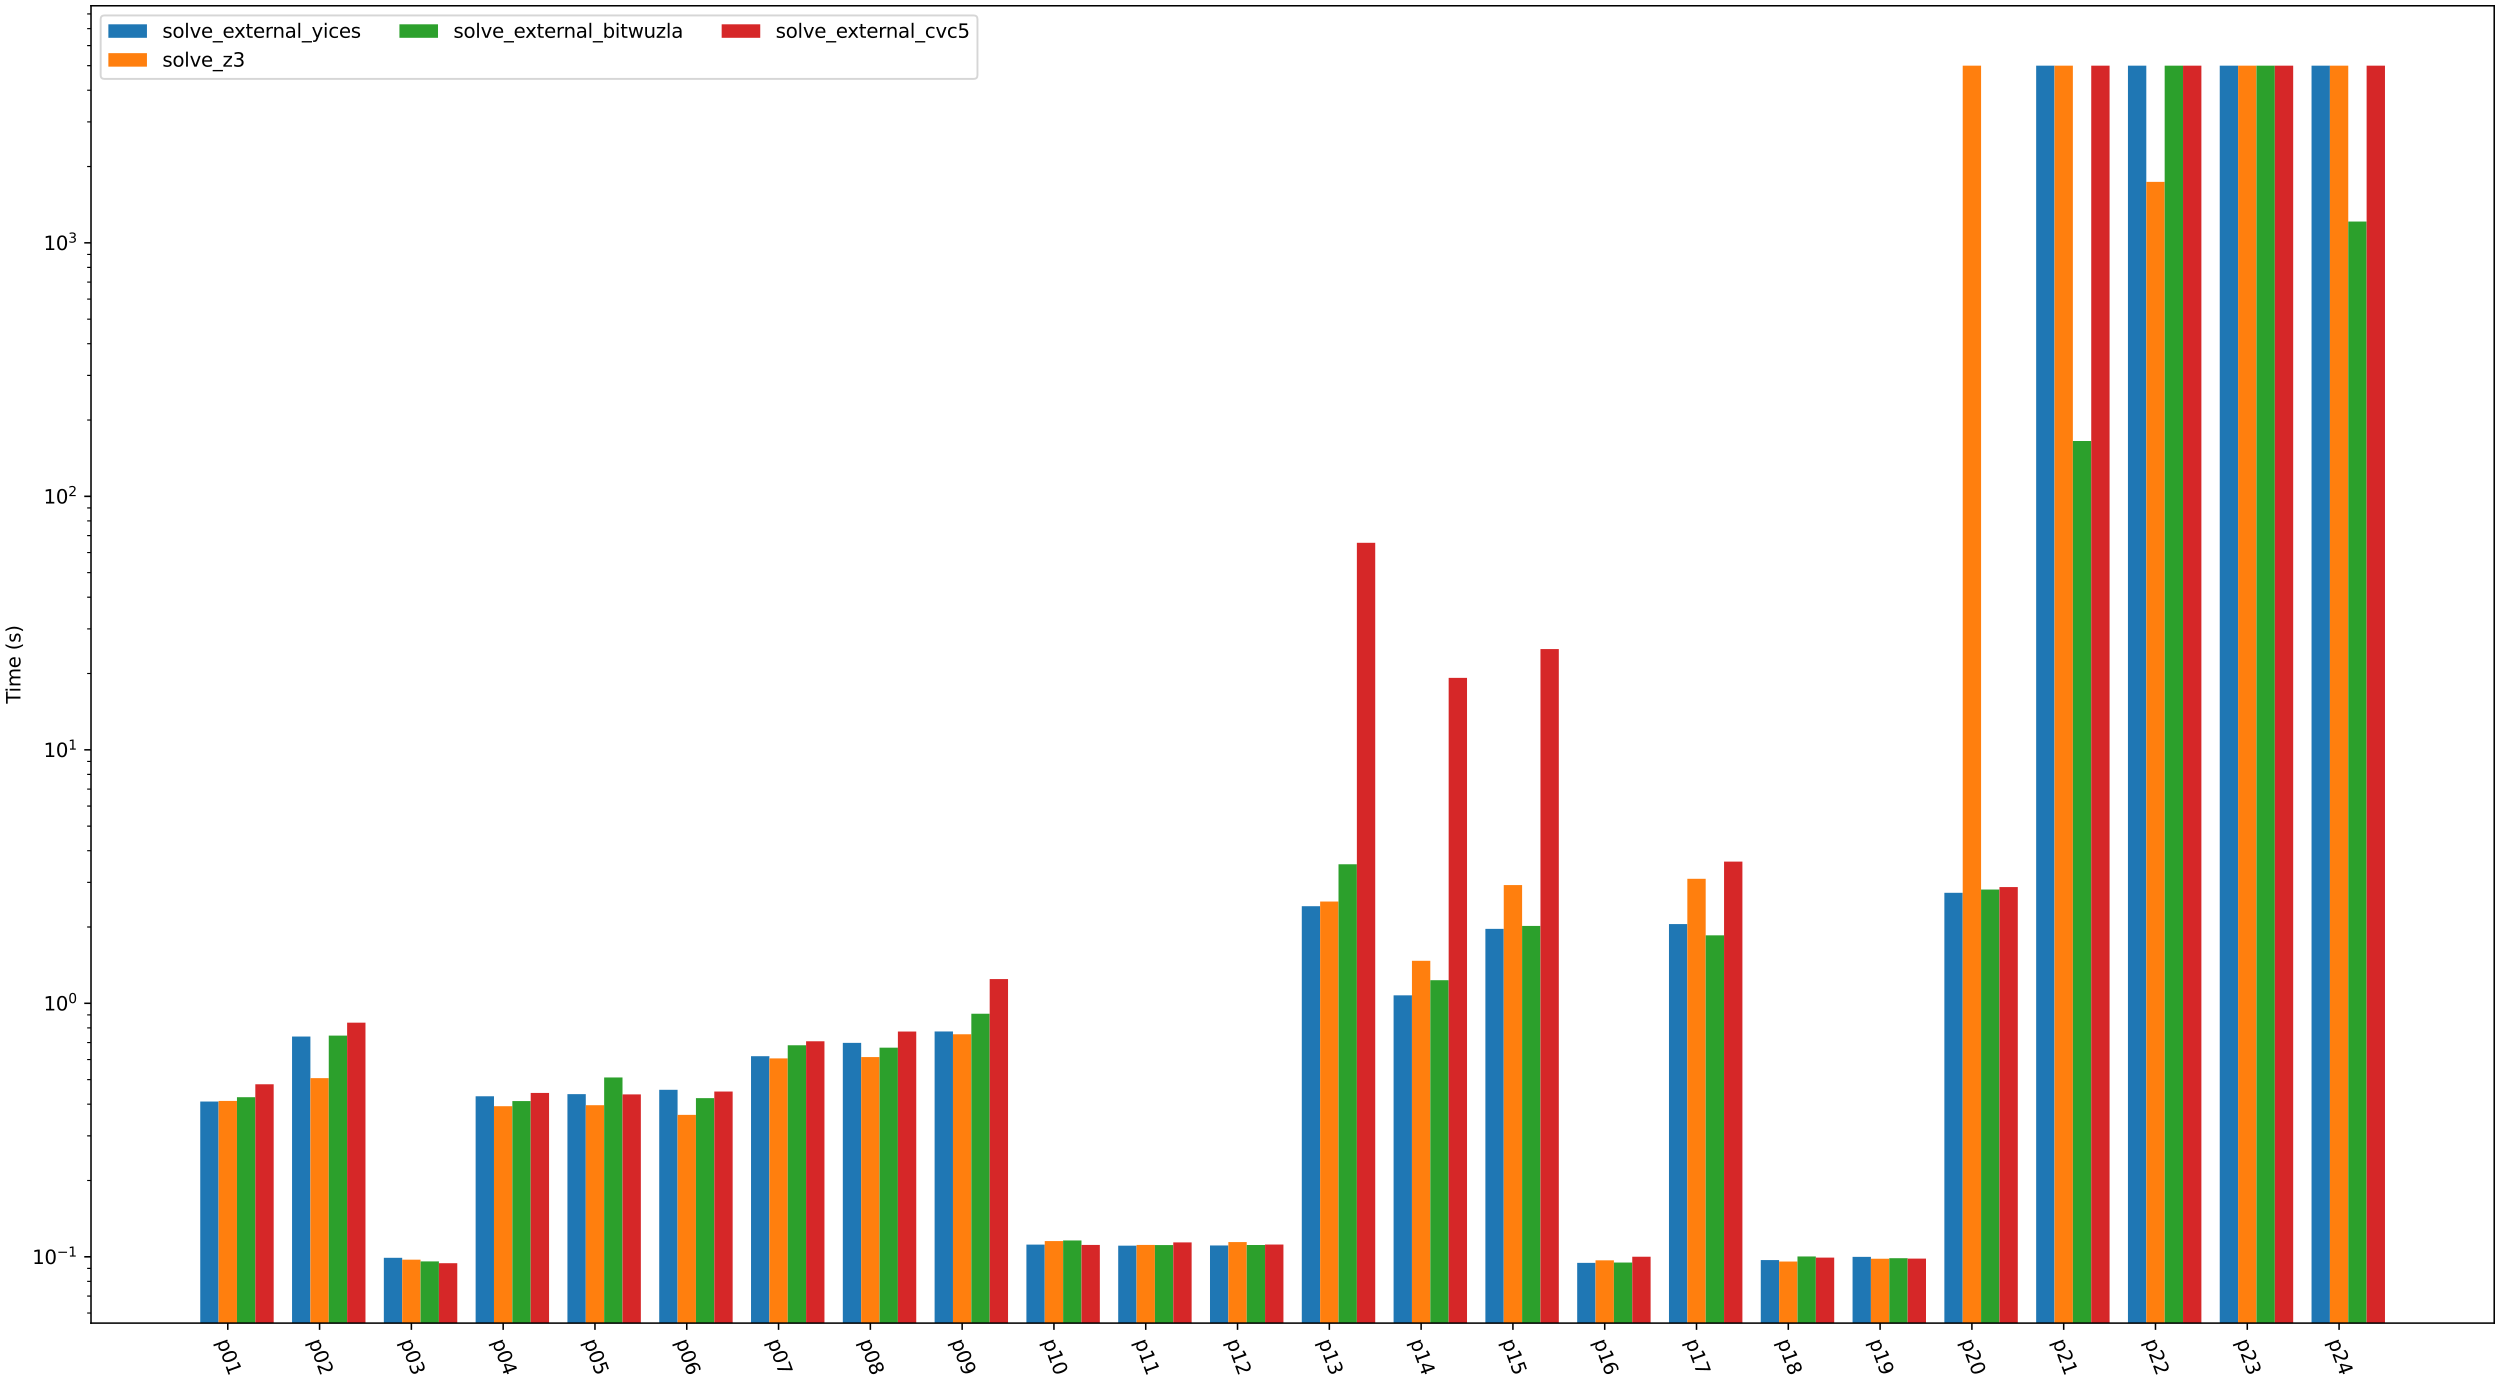 <?xml version="1.0" encoding="utf-8" standalone="no"?>
<!DOCTYPE svg PUBLIC "-//W3C//DTD SVG 1.1//EN"
  "http://www.w3.org/Graphics/SVG/1.1/DTD/svg11.dtd">
<svg xmlns:xlink="http://www.w3.org/1999/xlink" width="1296pt" height="717.12pt" viewBox="0 0 1296 717.12" xmlns="http://www.w3.org/2000/svg" version="1.1">
 <defs>
  <style type="text/css">*{stroke-linejoin: round; stroke-linecap: butt}</style>
 </defs>
 <g id="figure_1">
  <g id="patch_1">
   <path d="M 0 717.12 
L 1296 717.12 
L 1296 0 
L 0 0 
z
" style="fill: #ffffff"/>
  </g>
  <g id="axes_1">
   <g id="patch_2">
    <path d="M 47.178 685.886 
L 1293 685.886 
L 1293 3 
L 47.178 3 
z
" style="fill: #ffffff"/>
   </g>
   <g id="patch_3">
    <path d="M 103.807 131928.866 
L 113.324 131928.866 
L 113.324 571.027 
L 103.807 571.027 
z
" clip-path="url(#pcc03d927af)" style="fill: #1f77b4"/>
   </g>
   <g id="patch_4">
    <path d="M 151.393 131928.866 
L 160.911 131928.866 
L 160.911 537.33 
L 151.393 537.33 
z
" clip-path="url(#pcc03d927af)" style="fill: #1f77b4"/>
   </g>
   <g id="patch_5">
    <path d="M 198.98 131928.866 
L 208.497 131928.866 
L 208.497 652.058 
L 198.98 652.058 
z
" clip-path="url(#pcc03d927af)" style="fill: #1f77b4"/>
   </g>
   <g id="patch_6">
    <path d="M 246.567 131928.866 
L 256.084 131928.866 
L 256.084 568.311 
L 246.567 568.311 
z
" clip-path="url(#pcc03d927af)" style="fill: #1f77b4"/>
   </g>
   <g id="patch_7">
    <path d="M 294.154 131928.866 
L 303.671 131928.866 
L 303.671 567.208 
L 294.154 567.208 
z
" clip-path="url(#pcc03d927af)" style="fill: #1f77b4"/>
   </g>
   <g id="patch_8">
    <path d="M 341.74 131928.866 
L 351.258 131928.866 
L 351.258 564.954 
L 341.74 564.954 
z
" clip-path="url(#pcc03d927af)" style="fill: #1f77b4"/>
   </g>
   <g id="patch_9">
    <path d="M 389.327 131928.866 
L 398.845 131928.866 
L 398.845 547.537 
L 389.327 547.537 
z
" clip-path="url(#pcc03d927af)" style="fill: #1f77b4"/>
   </g>
   <g id="patch_10">
    <path d="M 436.914 131928.866 
L 446.431 131928.866 
L 446.431 540.629 
L 436.914 540.629 
z
" clip-path="url(#pcc03d927af)" style="fill: #1f77b4"/>
   </g>
   <g id="patch_11">
    <path d="M 484.501 131928.866 
L 494.018 131928.866 
L 494.018 534.706 
L 484.501 534.706 
z
" clip-path="url(#pcc03d927af)" style="fill: #1f77b4"/>
   </g>
   <g id="patch_12">
    <path d="M 532.087 131928.866 
L 541.605 131928.866 
L 541.605 645.187 
L 532.087 645.187 
z
" clip-path="url(#pcc03d927af)" style="fill: #1f77b4"/>
   </g>
   <g id="patch_13">
    <path d="M 579.674 131928.866 
L 589.192 131928.866 
L 589.192 645.771 
L 579.674 645.771 
z
" clip-path="url(#pcc03d927af)" style="fill: #1f77b4"/>
   </g>
   <g id="patch_14">
    <path d="M 627.261 131928.866 
L 636.778 131928.866 
L 636.778 645.656 
L 627.261 645.656 
z
" clip-path="url(#pcc03d927af)" style="fill: #1f77b4"/>
   </g>
   <g id="patch_15">
    <path d="M 674.848 131928.866 
L 684.365 131928.866 
L 684.365 469.789 
L 674.848 469.789 
z
" clip-path="url(#pcc03d927af)" style="fill: #1f77b4"/>
   </g>
   <g id="patch_16">
    <path d="M 722.434 131928.866 
L 731.952 131928.866 
L 731.952 515.977 
L 722.434 515.977 
z
" clip-path="url(#pcc03d927af)" style="fill: #1f77b4"/>
   </g>
   <g id="patch_17">
    <path d="M 770.021 131928.866 
L 779.539 131928.866 
L 779.539 481.528 
L 770.021 481.528 
z
" clip-path="url(#pcc03d927af)" style="fill: #1f77b4"/>
   </g>
   <g id="patch_18">
    <path d="M 817.608 131928.866 
L 827.125 131928.866 
L 827.125 654.667 
L 817.608 654.667 
z
" clip-path="url(#pcc03d927af)" style="fill: #1f77b4"/>
   </g>
   <g id="patch_19">
    <path d="M 865.195 131928.866 
L 874.712 131928.866 
L 874.712 479.021 
L 865.195 479.021 
z
" clip-path="url(#pcc03d927af)" style="fill: #1f77b4"/>
   </g>
   <g id="patch_20">
    <path d="M 912.782 131928.866 
L 922.299 131928.866 
L 922.299 653.23 
L 912.782 653.23 
z
" clip-path="url(#pcc03d927af)" style="fill: #1f77b4"/>
   </g>
   <g id="patch_21">
    <path d="M 960.368 131928.866 
L 969.886 131928.866 
L 969.886 651.569 
L 960.368 651.569 
z
" clip-path="url(#pcc03d927af)" style="fill: #1f77b4"/>
   </g>
   <g id="patch_22">
    <path d="M 1007.955 131928.866 
L 1017.472 131928.866 
L 1017.472 462.811 
L 1007.955 462.811 
z
" clip-path="url(#pcc03d927af)" style="fill: #1f77b4"/>
   </g>
   <g id="patch_23">
    <path d="M 1055.542 131928.866 
L 1065.059 131928.866 
L 1065.059 34.041 
L 1055.542 34.041 
z
" clip-path="url(#pcc03d927af)" style="fill: #1f77b4"/>
   </g>
   <g id="patch_24">
    <path d="M 1103.129 131928.866 
L 1112.646 131928.866 
L 1112.646 34.041 
L 1103.129 34.041 
z
" clip-path="url(#pcc03d927af)" style="fill: #1f77b4"/>
   </g>
   <g id="patch_25">
    <path d="M 1150.715 131928.866 
L 1160.233 131928.866 
L 1160.233 34.041 
L 1150.715 34.041 
z
" clip-path="url(#pcc03d927af)" style="fill: #1f77b4"/>
   </g>
   <g id="patch_26">
    <path d="M 1198.302 131928.866 
L 1207.819 131928.866 
L 1207.819 34.041 
L 1198.302 34.041 
z
" clip-path="url(#pcc03d927af)" style="fill: #1f77b4"/>
   </g>
   <g id="patch_27">
    <path d="M 113.324 131928.866 
L 122.841 131928.866 
L 122.841 570.728 
L 113.324 570.728 
z
" clip-path="url(#pcc03d927af)" style="fill: #ff7f0e"/>
   </g>
   <g id="patch_28">
    <path d="M 160.911 131928.866 
L 170.428 131928.866 
L 170.428 558.905 
L 160.911 558.905 
z
" clip-path="url(#pcc03d927af)" style="fill: #ff7f0e"/>
   </g>
   <g id="patch_29">
    <path d="M 208.497 131928.866 
L 218.015 131928.866 
L 218.015 653.018 
L 208.497 653.018 
z
" clip-path="url(#pcc03d927af)" style="fill: #ff7f0e"/>
   </g>
   <g id="patch_30">
    <path d="M 256.084 131928.866 
L 265.602 131928.866 
L 265.602 573.456 
L 256.084 573.456 
z
" clip-path="url(#pcc03d927af)" style="fill: #ff7f0e"/>
   </g>
   <g id="patch_31">
    <path d="M 303.671 131928.866 
L 313.188 131928.866 
L 313.188 572.925 
L 303.671 572.925 
z
" clip-path="url(#pcc03d927af)" style="fill: #ff7f0e"/>
   </g>
   <g id="patch_32">
    <path d="M 351.258 131928.866 
L 360.775 131928.866 
L 360.775 577.957 
L 351.258 577.957 
z
" clip-path="url(#pcc03d927af)" style="fill: #ff7f0e"/>
   </g>
   <g id="patch_33">
    <path d="M 398.845 131928.866 
L 408.362 131928.866 
L 408.362 548.659 
L 398.845 548.659 
z
" clip-path="url(#pcc03d927af)" style="fill: #ff7f0e"/>
   </g>
   <g id="patch_34">
    <path d="M 446.431 131928.866 
L 455.949 131928.866 
L 455.949 547.988 
L 446.431 547.988 
z
" clip-path="url(#pcc03d927af)" style="fill: #ff7f0e"/>
   </g>
   <g id="patch_35">
    <path d="M 494.018 131928.866 
L 503.535 131928.866 
L 503.535 536.172 
L 494.018 536.172 
z
" clip-path="url(#pcc03d927af)" style="fill: #ff7f0e"/>
   </g>
   <g id="patch_36">
    <path d="M 541.605 131928.866 
L 551.122 131928.866 
L 551.122 643.379 
L 541.605 643.379 
z
" clip-path="url(#pcc03d927af)" style="fill: #ff7f0e"/>
   </g>
   <g id="patch_37">
    <path d="M 589.192 131928.866 
L 598.709 131928.866 
L 598.709 645.363 
L 589.192 645.363 
z
" clip-path="url(#pcc03d927af)" style="fill: #ff7f0e"/>
   </g>
   <g id="patch_38">
    <path d="M 636.778 131928.866 
L 646.296 131928.866 
L 646.296 643.882 
L 636.778 643.882 
z
" clip-path="url(#pcc03d927af)" style="fill: #ff7f0e"/>
   </g>
   <g id="patch_39">
    <path d="M 684.365 131928.866 
L 693.882 131928.866 
L 693.882 467.341 
L 684.365 467.341 
z
" clip-path="url(#pcc03d927af)" style="fill: #ff7f0e"/>
   </g>
   <g id="patch_40">
    <path d="M 731.952 131928.866 
L 741.469 131928.866 
L 741.469 498.089 
L 731.952 498.089 
z
" clip-path="url(#pcc03d927af)" style="fill: #ff7f0e"/>
   </g>
   <g id="patch_41">
    <path d="M 779.539 131928.866 
L 789.056 131928.866 
L 789.056 458.803 
L 779.539 458.803 
z
" clip-path="url(#pcc03d927af)" style="fill: #ff7f0e"/>
   </g>
   <g id="patch_42">
    <path d="M 827.125 131928.866 
L 836.643 131928.866 
L 836.643 653.348 
L 827.125 653.348 
z
" clip-path="url(#pcc03d927af)" style="fill: #ff7f0e"/>
   </g>
   <g id="patch_43">
    <path d="M 874.712 131928.866 
L 884.229 131928.866 
L 884.229 455.567 
L 874.712 455.567 
z
" clip-path="url(#pcc03d927af)" style="fill: #ff7f0e"/>
   </g>
   <g id="patch_44">
    <path d="M 922.299 131928.866 
L 931.816 131928.866 
L 931.816 653.983 
L 922.299 653.983 
z
" clip-path="url(#pcc03d927af)" style="fill: #ff7f0e"/>
   </g>
   <g id="patch_45">
    <path d="M 969.886 131928.866 
L 979.403 131928.866 
L 979.403 652.515 
L 969.886 652.515 
z
" clip-path="url(#pcc03d927af)" style="fill: #ff7f0e"/>
   </g>
   <g id="patch_46">
    <path d="M 1017.472 131928.866 
L 1026.99 131928.866 
L 1026.99 34.041 
L 1017.472 34.041 
z
" clip-path="url(#pcc03d927af)" style="fill: #ff7f0e"/>
   </g>
   <g id="patch_47">
    <path d="M 1065.059 131928.866 
L 1074.577 131928.866 
L 1074.577 34.041 
L 1065.059 34.041 
z
" clip-path="url(#pcc03d927af)" style="fill: #ff7f0e"/>
   </g>
   <g id="patch_48">
    <path d="M 1112.646 131928.866 
L 1122.163 131928.866 
L 1122.163 94.265 
L 1112.646 94.265 
z
" clip-path="url(#pcc03d927af)" style="fill: #ff7f0e"/>
   </g>
   <g id="patch_49">
    <path d="M 1160.233 131928.866 
L 1169.75 131928.866 
L 1169.75 34.041 
L 1160.233 34.041 
z
" clip-path="url(#pcc03d927af)" style="fill: #ff7f0e"/>
   </g>
   <g id="patch_50">
    <path d="M 1207.819 131928.866 
L 1217.337 131928.866 
L 1217.337 34.041 
L 1207.819 34.041 
z
" clip-path="url(#pcc03d927af)" style="fill: #ff7f0e"/>
   </g>
   <g id="patch_51">
    <path d="M 122.841 131928.866 
L 132.359 131928.866 
L 132.359 568.802 
L 122.841 568.802 
z
" clip-path="url(#pcc03d927af)" style="fill: #2ca02c"/>
   </g>
   <g id="patch_52">
    <path d="M 170.428 131928.866 
L 179.945 131928.866 
L 179.945 536.853 
L 170.428 536.853 
z
" clip-path="url(#pcc03d927af)" style="fill: #2ca02c"/>
   </g>
   <g id="patch_53">
    <path d="M 218.015 131928.866 
L 227.532 131928.866 
L 227.532 653.905 
L 218.015 653.905 
z
" clip-path="url(#pcc03d927af)" style="fill: #2ca02c"/>
   </g>
   <g id="patch_54">
    <path d="M 265.602 131928.866 
L 275.119 131928.866 
L 275.119 570.81 
L 265.602 570.81 
z
" clip-path="url(#pcc03d927af)" style="fill: #2ca02c"/>
   </g>
   <g id="patch_55">
    <path d="M 313.188 131928.866 
L 322.706 131928.866 
L 322.706 558.556 
L 313.188 558.556 
z
" clip-path="url(#pcc03d927af)" style="fill: #2ca02c"/>
   </g>
   <g id="patch_56">
    <path d="M 360.775 131928.866 
L 370.292 131928.866 
L 370.292 569.274 
L 360.775 569.274 
z
" clip-path="url(#pcc03d927af)" style="fill: #2ca02c"/>
   </g>
   <g id="patch_57">
    <path d="M 408.362 131928.866 
L 417.879 131928.866 
L 417.879 541.855 
L 408.362 541.855 
z
" clip-path="url(#pcc03d927af)" style="fill: #2ca02c"/>
   </g>
   <g id="patch_58">
    <path d="M 455.949 131928.866 
L 465.466 131928.866 
L 465.466 543.124 
L 455.949 543.124 
z
" clip-path="url(#pcc03d927af)" style="fill: #2ca02c"/>
   </g>
   <g id="patch_59">
    <path d="M 503.535 131928.866 
L 513.053 131928.866 
L 513.053 525.537 
L 503.535 525.537 
z
" clip-path="url(#pcc03d927af)" style="fill: #2ca02c"/>
   </g>
   <g id="patch_60">
    <path d="M 551.122 131928.866 
L 560.64 131928.866 
L 560.64 643.049 
L 551.122 643.049 
z
" clip-path="url(#pcc03d927af)" style="fill: #2ca02c"/>
   </g>
   <g id="patch_61">
    <path d="M 598.709 131928.866 
L 608.226 131928.866 
L 608.226 645.452 
L 598.709 645.452 
z
" clip-path="url(#pcc03d927af)" style="fill: #2ca02c"/>
   </g>
   <g id="patch_62">
    <path d="M 646.296 131928.866 
L 655.813 131928.866 
L 655.813 645.399 
L 646.296 645.399 
z
" clip-path="url(#pcc03d927af)" style="fill: #2ca02c"/>
   </g>
   <g id="patch_63">
    <path d="M 693.882 131928.866 
L 703.4 131928.866 
L 703.4 448.04 
L 693.882 448.04 
z
" clip-path="url(#pcc03d927af)" style="fill: #2ca02c"/>
   </g>
   <g id="patch_64">
    <path d="M 741.469 131928.866 
L 750.987 131928.866 
L 750.987 508.143 
L 741.469 508.143 
z
" clip-path="url(#pcc03d927af)" style="fill: #2ca02c"/>
   </g>
   <g id="patch_65">
    <path d="M 789.056 131928.866 
L 798.573 131928.866 
L 798.573 480.021 
L 789.056 480.021 
z
" clip-path="url(#pcc03d927af)" style="fill: #2ca02c"/>
   </g>
   <g id="patch_66">
    <path d="M 836.643 131928.866 
L 846.16 131928.866 
L 846.16 654.485 
L 836.643 654.485 
z
" clip-path="url(#pcc03d927af)" style="fill: #2ca02c"/>
   </g>
   <g id="patch_67">
    <path d="M 884.229 131928.866 
L 893.747 131928.866 
L 893.747 484.89 
L 884.229 484.89 
z
" clip-path="url(#pcc03d927af)" style="fill: #2ca02c"/>
   </g>
   <g id="patch_68">
    <path d="M 931.816 131928.866 
L 941.334 131928.866 
L 941.334 651.34 
L 931.816 651.34 
z
" clip-path="url(#pcc03d927af)" style="fill: #2ca02c"/>
   </g>
   <g id="patch_69">
    <path d="M 979.403 131928.866 
L 988.92 131928.866 
L 988.92 652.246 
L 979.403 652.246 
z
" clip-path="url(#pcc03d927af)" style="fill: #2ca02c"/>
   </g>
   <g id="patch_70">
    <path d="M 1026.99 131928.866 
L 1036.507 131928.866 
L 1036.507 461.135 
L 1026.99 461.135 
z
" clip-path="url(#pcc03d927af)" style="fill: #2ca02c"/>
   </g>
   <g id="patch_71">
    <path d="M 1074.577 131928.866 
L 1084.094 131928.866 
L 1084.094 228.615 
L 1074.577 228.615 
z
" clip-path="url(#pcc03d927af)" style="fill: #2ca02c"/>
   </g>
   <g id="patch_72">
    <path d="M 1122.163 131928.866 
L 1131.681 131928.866 
L 1131.681 34.041 
L 1122.163 34.041 
z
" clip-path="url(#pcc03d927af)" style="fill: #2ca02c"/>
   </g>
   <g id="patch_73">
    <path d="M 1169.75 131928.866 
L 1179.267 131928.866 
L 1179.267 34.041 
L 1169.75 34.041 
z
" clip-path="url(#pcc03d927af)" style="fill: #2ca02c"/>
   </g>
   <g id="patch_74">
    <path d="M 1217.337 131928.866 
L 1226.854 131928.866 
L 1226.854 114.858 
L 1217.337 114.858 
z
" clip-path="url(#pcc03d927af)" style="fill: #2ca02c"/>
   </g>
   <g id="patch_75">
    <path d="M 132.359 131928.866 
L 141.876 131928.866 
L 141.876 562.072 
L 132.359 562.072 
z
" clip-path="url(#pcc03d927af)" style="fill: #d62728"/>
   </g>
   <g id="patch_76">
    <path d="M 179.945 131928.866 
L 189.463 131928.866 
L 189.463 530.162 
L 179.945 530.162 
z
" clip-path="url(#pcc03d927af)" style="fill: #d62728"/>
   </g>
   <g id="patch_77">
    <path d="M 227.532 131928.866 
L 237.05 131928.866 
L 237.05 654.846 
L 227.532 654.846 
z
" clip-path="url(#pcc03d927af)" style="fill: #d62728"/>
   </g>
   <g id="patch_78">
    <path d="M 275.119 131928.866 
L 284.636 131928.866 
L 284.636 566.567 
L 275.119 566.567 
z
" clip-path="url(#pcc03d927af)" style="fill: #d62728"/>
   </g>
   <g id="patch_79">
    <path d="M 322.706 131928.866 
L 332.223 131928.866 
L 332.223 567.348 
L 322.706 567.348 
z
" clip-path="url(#pcc03d927af)" style="fill: #d62728"/>
   </g>
   <g id="patch_80">
    <path d="M 370.292 131928.866 
L 379.81 131928.866 
L 379.81 565.852 
L 370.292 565.852 
z
" clip-path="url(#pcc03d927af)" style="fill: #d62728"/>
   </g>
   <g id="patch_81">
    <path d="M 417.879 131928.866 
L 427.397 131928.866 
L 427.397 539.795 
L 417.879 539.795 
z
" clip-path="url(#pcc03d927af)" style="fill: #d62728"/>
   </g>
   <g id="patch_82">
    <path d="M 465.466 131928.866 
L 474.983 131928.866 
L 474.983 534.745 
L 465.466 534.745 
z
" clip-path="url(#pcc03d927af)" style="fill: #d62728"/>
   </g>
   <g id="patch_83">
    <path d="M 513.053 131928.866 
L 522.57 131928.866 
L 522.57 507.558 
L 513.053 507.558 
z
" clip-path="url(#pcc03d927af)" style="fill: #d62728"/>
   </g>
   <g id="patch_84">
    <path d="M 560.64 131928.866 
L 570.157 131928.866 
L 570.157 645.386 
L 560.64 645.386 
z
" clip-path="url(#pcc03d927af)" style="fill: #d62728"/>
   </g>
   <g id="patch_85">
    <path d="M 608.226 131928.866 
L 617.744 131928.866 
L 617.744 644.05 
L 608.226 644.05 
z
" clip-path="url(#pcc03d927af)" style="fill: #d62728"/>
   </g>
   <g id="patch_86">
    <path d="M 655.813 131928.866 
L 665.33 131928.866 
L 665.33 645.184 
L 655.813 645.184 
z
" clip-path="url(#pcc03d927af)" style="fill: #d62728"/>
   </g>
   <g id="patch_87">
    <path d="M 703.4 131928.866 
L 712.917 131928.866 
L 712.917 281.388 
L 703.4 281.388 
z
" clip-path="url(#pcc03d927af)" style="fill: #d62728"/>
   </g>
   <g id="patch_88">
    <path d="M 750.987 131928.866 
L 760.504 131928.866 
L 760.504 351.41 
L 750.987 351.41 
z
" clip-path="url(#pcc03d927af)" style="fill: #d62728"/>
   </g>
   <g id="patch_89">
    <path d="M 798.573 131928.866 
L 808.091 131928.866 
L 808.091 336.466 
L 798.573 336.466 
z
" clip-path="url(#pcc03d927af)" style="fill: #d62728"/>
   </g>
   <g id="patch_90">
    <path d="M 846.16 131928.866 
L 855.677 131928.866 
L 855.677 651.486 
L 846.16 651.486 
z
" clip-path="url(#pcc03d927af)" style="fill: #d62728"/>
   </g>
   <g id="patch_91">
    <path d="M 893.747 131928.866 
L 903.264 131928.866 
L 903.264 446.642 
L 893.747 446.642 
z
" clip-path="url(#pcc03d927af)" style="fill: #d62728"/>
   </g>
   <g id="patch_92">
    <path d="M 941.334 131928.866 
L 950.851 131928.866 
L 950.851 651.956 
L 941.334 651.956 
z
" clip-path="url(#pcc03d927af)" style="fill: #d62728"/>
   </g>
   <g id="patch_93">
    <path d="M 988.92 131928.866 
L 998.438 131928.866 
L 998.438 652.467 
L 988.92 652.467 
z
" clip-path="url(#pcc03d927af)" style="fill: #d62728"/>
   </g>
   <g id="patch_94">
    <path d="M 1036.507 131928.866 
L 1046.024 131928.866 
L 1046.024 459.858 
L 1036.507 459.858 
z
" clip-path="url(#pcc03d927af)" style="fill: #d62728"/>
   </g>
   <g id="patch_95">
    <path d="M 1084.094 131928.866 
L 1093.611 131928.866 
L 1093.611 34.041 
L 1084.094 34.041 
z
" clip-path="url(#pcc03d927af)" style="fill: #d62728"/>
   </g>
   <g id="patch_96">
    <path d="M 1131.681 131928.866 
L 1141.198 131928.866 
L 1141.198 34.041 
L 1131.681 34.041 
z
" clip-path="url(#pcc03d927af)" style="fill: #d62728"/>
   </g>
   <g id="patch_97">
    <path d="M 1179.267 131928.866 
L 1188.785 131928.866 
L 1188.785 34.041 
L 1179.267 34.041 
z
" clip-path="url(#pcc03d927af)" style="fill: #d62728"/>
   </g>
   <g id="patch_98">
    <path d="M 1226.854 131928.866 
L 1236.372 131928.866 
L 1236.372 34.041 
L 1226.854 34.041 
z
" clip-path="url(#pcc03d927af)" style="fill: #d62728"/>
   </g>
   <g id="matplotlib.axis_1">
    <g id="xtick_1">
     <g id="line2d_1">
      <defs>
       <path id="m7925290029" d="M 0 0 
L 0 3.5 
" style="stroke: #000000; stroke-width: 0.8"/>
      </defs>
      <g>
       <use xlink:href="#m7925290029" x="118.083" y="685.886" style="stroke: #000000; stroke-width: 0.8"/>
      </g>
     </g>
     <g id="text_1">
      <!-- p01 -->
      <g transform="translate(112.228 695.485) rotate(-290) scale(0.1 -0.1)">
       <defs>
        <path id="DejaVuSans-70" d="M 1159 525 
L 1159 -1331 
L 581 -1331 
L 581 3500 
L 1159 3500 
L 1159 2969 
Q 1341 3281 1617 3432 
Q 1894 3584 2278 3584 
Q 2916 3584 3314 3078 
Q 3713 2572 3713 1747 
Q 3713 922 3314 415 
Q 2916 -91 2278 -91 
Q 1894 -91 1617 61 
Q 1341 213 1159 525 
z
M 3116 1747 
Q 3116 2381 2855 2742 
Q 2594 3103 2138 3103 
Q 1681 3103 1420 2742 
Q 1159 2381 1159 1747 
Q 1159 1113 1420 752 
Q 1681 391 2138 391 
Q 2594 391 2855 752 
Q 3116 1113 3116 1747 
z
" transform="scale(0.016)"/>
        <path id="DejaVuSans-30" d="M 2034 4250 
Q 1547 4250 1301 3770 
Q 1056 3291 1056 2328 
Q 1056 1369 1301 889 
Q 1547 409 2034 409 
Q 2525 409 2770 889 
Q 3016 1369 3016 2328 
Q 3016 3291 2770 3770 
Q 2525 4250 2034 4250 
z
M 2034 4750 
Q 2819 4750 3233 4129 
Q 3647 3509 3647 2328 
Q 3647 1150 3233 529 
Q 2819 -91 2034 -91 
Q 1250 -91 836 529 
Q 422 1150 422 2328 
Q 422 3509 836 4129 
Q 1250 4750 2034 4750 
z
" transform="scale(0.016)"/>
        <path id="DejaVuSans-31" d="M 794 531 
L 1825 531 
L 1825 4091 
L 703 3866 
L 703 4441 
L 1819 4666 
L 2450 4666 
L 2450 531 
L 3481 531 
L 3481 0 
L 794 0 
L 794 531 
z
" transform="scale(0.016)"/>
       </defs>
       <use xlink:href="#DejaVuSans-70"/>
       <use xlink:href="#DejaVuSans-30" x="63.477"/>
       <use xlink:href="#DejaVuSans-31" x="127.1"/>
      </g>
     </g>
    </g>
    <g id="xtick_2">
     <g id="line2d_2">
      <g>
       <use xlink:href="#m7925290029" x="165.669" y="685.886" style="stroke: #000000; stroke-width: 0.8"/>
      </g>
     </g>
     <g id="text_2">
      <!-- p02 -->
      <g transform="translate(159.815 695.485) rotate(-290) scale(0.1 -0.1)">
       <defs>
        <path id="DejaVuSans-32" d="M 1228 531 
L 3431 531 
L 3431 0 
L 469 0 
L 469 531 
Q 828 903 1448 1529 
Q 2069 2156 2228 2338 
Q 2531 2678 2651 2914 
Q 2772 3150 2772 3378 
Q 2772 3750 2511 3984 
Q 2250 4219 1831 4219 
Q 1534 4219 1204 4116 
Q 875 4013 500 3803 
L 500 4441 
Q 881 4594 1212 4672 
Q 1544 4750 1819 4750 
Q 2544 4750 2975 4387 
Q 3406 4025 3406 3419 
Q 3406 3131 3298 2873 
Q 3191 2616 2906 2266 
Q 2828 2175 2409 1742 
Q 1991 1309 1228 531 
z
" transform="scale(0.016)"/>
       </defs>
       <use xlink:href="#DejaVuSans-70"/>
       <use xlink:href="#DejaVuSans-30" x="63.477"/>
       <use xlink:href="#DejaVuSans-32" x="127.1"/>
      </g>
     </g>
    </g>
    <g id="xtick_3">
     <g id="line2d_3">
      <g>
       <use xlink:href="#m7925290029" x="213.256" y="685.886" style="stroke: #000000; stroke-width: 0.8"/>
      </g>
     </g>
     <g id="text_3">
      <!-- p03 -->
      <g transform="translate(207.401 695.485) rotate(-290) scale(0.1 -0.1)">
       <defs>
        <path id="DejaVuSans-33" d="M 2597 2516 
Q 3050 2419 3304 2112 
Q 3559 1806 3559 1356 
Q 3559 666 3084 287 
Q 2609 -91 1734 -91 
Q 1441 -91 1130 -33 
Q 819 25 488 141 
L 488 750 
Q 750 597 1062 519 
Q 1375 441 1716 441 
Q 2309 441 2620 675 
Q 2931 909 2931 1356 
Q 2931 1769 2642 2001 
Q 2353 2234 1838 2234 
L 1294 2234 
L 1294 2753 
L 1863 2753 
Q 2328 2753 2575 2939 
Q 2822 3125 2822 3475 
Q 2822 3834 2567 4026 
Q 2313 4219 1838 4219 
Q 1578 4219 1281 4162 
Q 984 4106 628 3988 
L 628 4550 
Q 988 4650 1302 4700 
Q 1616 4750 1894 4750 
Q 2613 4750 3031 4423 
Q 3450 4097 3450 3541 
Q 3450 3153 3228 2886 
Q 3006 2619 2597 2516 
z
" transform="scale(0.016)"/>
       </defs>
       <use xlink:href="#DejaVuSans-70"/>
       <use xlink:href="#DejaVuSans-30" x="63.477"/>
       <use xlink:href="#DejaVuSans-33" x="127.1"/>
      </g>
     </g>
    </g>
    <g id="xtick_4">
     <g id="line2d_4">
      <g>
       <use xlink:href="#m7925290029" x="260.843" y="685.886" style="stroke: #000000; stroke-width: 0.8"/>
      </g>
     </g>
     <g id="text_4">
      <!-- p04 -->
      <g transform="translate(254.988 695.485) rotate(-290) scale(0.1 -0.1)">
       <defs>
        <path id="DejaVuSans-34" d="M 2419 4116 
L 825 1625 
L 2419 1625 
L 2419 4116 
z
M 2253 4666 
L 3047 4666 
L 3047 1625 
L 3713 1625 
L 3713 1100 
L 3047 1100 
L 3047 0 
L 2419 0 
L 2419 1100 
L 313 1100 
L 313 1709 
L 2253 4666 
z
" transform="scale(0.016)"/>
       </defs>
       <use xlink:href="#DejaVuSans-70"/>
       <use xlink:href="#DejaVuSans-30" x="63.477"/>
       <use xlink:href="#DejaVuSans-34" x="127.1"/>
      </g>
     </g>
    </g>
    <g id="xtick_5">
     <g id="line2d_5">
      <g>
       <use xlink:href="#m7925290029" x="308.43" y="685.886" style="stroke: #000000; stroke-width: 0.8"/>
      </g>
     </g>
     <g id="text_5">
      <!-- p05 -->
      <g transform="translate(302.575 695.485) rotate(-290) scale(0.1 -0.1)">
       <defs>
        <path id="DejaVuSans-35" d="M 691 4666 
L 3169 4666 
L 3169 4134 
L 1269 4134 
L 1269 2991 
Q 1406 3038 1543 3061 
Q 1681 3084 1819 3084 
Q 2600 3084 3056 2656 
Q 3513 2228 3513 1497 
Q 3513 744 3044 326 
Q 2575 -91 1722 -91 
Q 1428 -91 1123 -41 
Q 819 9 494 109 
L 494 744 
Q 775 591 1075 516 
Q 1375 441 1709 441 
Q 2250 441 2565 725 
Q 2881 1009 2881 1497 
Q 2881 1984 2565 2268 
Q 2250 2553 1709 2553 
Q 1456 2553 1204 2497 
Q 953 2441 691 2322 
L 691 4666 
z
" transform="scale(0.016)"/>
       </defs>
       <use xlink:href="#DejaVuSans-70"/>
       <use xlink:href="#DejaVuSans-30" x="63.477"/>
       <use xlink:href="#DejaVuSans-35" x="127.1"/>
      </g>
     </g>
    </g>
    <g id="xtick_6">
     <g id="line2d_6">
      <g>
       <use xlink:href="#m7925290029" x="356.016" y="685.886" style="stroke: #000000; stroke-width: 0.8"/>
      </g>
     </g>
     <g id="text_6">
      <!-- p06 -->
      <g transform="translate(350.162 695.485) rotate(-290) scale(0.1 -0.1)">
       <defs>
        <path id="DejaVuSans-36" d="M 2113 2584 
Q 1688 2584 1439 2293 
Q 1191 2003 1191 1497 
Q 1191 994 1439 701 
Q 1688 409 2113 409 
Q 2538 409 2786 701 
Q 3034 994 3034 1497 
Q 3034 2003 2786 2293 
Q 2538 2584 2113 2584 
z
M 3366 4563 
L 3366 3988 
Q 3128 4100 2886 4159 
Q 2644 4219 2406 4219 
Q 1781 4219 1451 3797 
Q 1122 3375 1075 2522 
Q 1259 2794 1537 2939 
Q 1816 3084 2150 3084 
Q 2853 3084 3261 2657 
Q 3669 2231 3669 1497 
Q 3669 778 3244 343 
Q 2819 -91 2113 -91 
Q 1303 -91 875 529 
Q 447 1150 447 2328 
Q 447 3434 972 4092 
Q 1497 4750 2381 4750 
Q 2619 4750 2861 4703 
Q 3103 4656 3366 4563 
z
" transform="scale(0.016)"/>
       </defs>
       <use xlink:href="#DejaVuSans-70"/>
       <use xlink:href="#DejaVuSans-30" x="63.477"/>
       <use xlink:href="#DejaVuSans-36" x="127.1"/>
      </g>
     </g>
    </g>
    <g id="xtick_7">
     <g id="line2d_7">
      <g>
       <use xlink:href="#m7925290029" x="403.603" y="685.886" style="stroke: #000000; stroke-width: 0.8"/>
      </g>
     </g>
     <g id="text_7">
      <!-- p07 -->
      <g transform="translate(397.748 695.485) rotate(-290) scale(0.1 -0.1)">
       <defs>
        <path id="DejaVuSans-37" d="M 525 4666 
L 3525 4666 
L 3525 4397 
L 1831 0 
L 1172 0 
L 2766 4134 
L 525 4134 
L 525 4666 
z
" transform="scale(0.016)"/>
       </defs>
       <use xlink:href="#DejaVuSans-70"/>
       <use xlink:href="#DejaVuSans-30" x="63.477"/>
       <use xlink:href="#DejaVuSans-37" x="127.1"/>
      </g>
     </g>
    </g>
    <g id="xtick_8">
     <g id="line2d_8">
      <g>
       <use xlink:href="#m7925290029" x="451.19" y="685.886" style="stroke: #000000; stroke-width: 0.8"/>
      </g>
     </g>
     <g id="text_8">
      <!-- p08 -->
      <g transform="translate(445.335 695.485) rotate(-290) scale(0.1 -0.1)">
       <defs>
        <path id="DejaVuSans-38" d="M 2034 2216 
Q 1584 2216 1326 1975 
Q 1069 1734 1069 1313 
Q 1069 891 1326 650 
Q 1584 409 2034 409 
Q 2484 409 2743 651 
Q 3003 894 3003 1313 
Q 3003 1734 2745 1975 
Q 2488 2216 2034 2216 
z
M 1403 2484 
Q 997 2584 770 2862 
Q 544 3141 544 3541 
Q 544 4100 942 4425 
Q 1341 4750 2034 4750 
Q 2731 4750 3128 4425 
Q 3525 4100 3525 3541 
Q 3525 3141 3298 2862 
Q 3072 2584 2669 2484 
Q 3125 2378 3379 2068 
Q 3634 1759 3634 1313 
Q 3634 634 3220 271 
Q 2806 -91 2034 -91 
Q 1263 -91 848 271 
Q 434 634 434 1313 
Q 434 1759 690 2068 
Q 947 2378 1403 2484 
z
M 1172 3481 
Q 1172 3119 1398 2916 
Q 1625 2713 2034 2713 
Q 2441 2713 2670 2916 
Q 2900 3119 2900 3481 
Q 2900 3844 2670 4047 
Q 2441 4250 2034 4250 
Q 1625 4250 1398 4047 
Q 1172 3844 1172 3481 
z
" transform="scale(0.016)"/>
       </defs>
       <use xlink:href="#DejaVuSans-70"/>
       <use xlink:href="#DejaVuSans-30" x="63.477"/>
       <use xlink:href="#DejaVuSans-38" x="127.1"/>
      </g>
     </g>
    </g>
    <g id="xtick_9">
     <g id="line2d_9">
      <g>
       <use xlink:href="#m7925290029" x="498.777" y="685.886" style="stroke: #000000; stroke-width: 0.8"/>
      </g>
     </g>
     <g id="text_9">
      <!-- p09 -->
      <g transform="translate(492.922 695.485) rotate(-290) scale(0.1 -0.1)">
       <defs>
        <path id="DejaVuSans-39" d="M 703 97 
L 703 672 
Q 941 559 1184 500 
Q 1428 441 1663 441 
Q 2288 441 2617 861 
Q 2947 1281 2994 2138 
Q 2813 1869 2534 1725 
Q 2256 1581 1919 1581 
Q 1219 1581 811 2004 
Q 403 2428 403 3163 
Q 403 3881 828 4315 
Q 1253 4750 1959 4750 
Q 2769 4750 3195 4129 
Q 3622 3509 3622 2328 
Q 3622 1225 3098 567 
Q 2575 -91 1691 -91 
Q 1453 -91 1209 -44 
Q 966 3 703 97 
z
M 1959 2075 
Q 2384 2075 2632 2365 
Q 2881 2656 2881 3163 
Q 2881 3666 2632 3958 
Q 2384 4250 1959 4250 
Q 1534 4250 1286 3958 
Q 1038 3666 1038 3163 
Q 1038 2656 1286 2365 
Q 1534 2075 1959 2075 
z
" transform="scale(0.016)"/>
       </defs>
       <use xlink:href="#DejaVuSans-70"/>
       <use xlink:href="#DejaVuSans-30" x="63.477"/>
       <use xlink:href="#DejaVuSans-39" x="127.1"/>
      </g>
     </g>
    </g>
    <g id="xtick_10">
     <g id="line2d_10">
      <g>
       <use xlink:href="#m7925290029" x="546.363" y="685.886" style="stroke: #000000; stroke-width: 0.8"/>
      </g>
     </g>
     <g id="text_10">
      <!-- p10 -->
      <g transform="translate(540.509 695.485) rotate(-290) scale(0.1 -0.1)">
       <use xlink:href="#DejaVuSans-70"/>
       <use xlink:href="#DejaVuSans-31" x="63.477"/>
       <use xlink:href="#DejaVuSans-30" x="127.1"/>
      </g>
     </g>
    </g>
    <g id="xtick_11">
     <g id="line2d_11">
      <g>
       <use xlink:href="#m7925290029" x="593.95" y="685.886" style="stroke: #000000; stroke-width: 0.8"/>
      </g>
     </g>
     <g id="text_11">
      <!-- p11 -->
      <g transform="translate(588.096 695.485) rotate(-290) scale(0.1 -0.1)">
       <use xlink:href="#DejaVuSans-70"/>
       <use xlink:href="#DejaVuSans-31" x="63.477"/>
       <use xlink:href="#DejaVuSans-31" x="127.1"/>
      </g>
     </g>
    </g>
    <g id="xtick_12">
     <g id="line2d_12">
      <g>
       <use xlink:href="#m7925290029" x="641.537" y="685.886" style="stroke: #000000; stroke-width: 0.8"/>
      </g>
     </g>
     <g id="text_12">
      <!-- p12 -->
      <g transform="translate(635.682 695.485) rotate(-290) scale(0.1 -0.1)">
       <use xlink:href="#DejaVuSans-70"/>
       <use xlink:href="#DejaVuSans-31" x="63.477"/>
       <use xlink:href="#DejaVuSans-32" x="127.1"/>
      </g>
     </g>
    </g>
    <g id="xtick_13">
     <g id="line2d_13">
      <g>
       <use xlink:href="#m7925290029" x="689.124" y="685.886" style="stroke: #000000; stroke-width: 0.8"/>
      </g>
     </g>
     <g id="text_13">
      <!-- p13 -->
      <g transform="translate(683.269 695.485) rotate(-290) scale(0.1 -0.1)">
       <use xlink:href="#DejaVuSans-70"/>
       <use xlink:href="#DejaVuSans-31" x="63.477"/>
       <use xlink:href="#DejaVuSans-33" x="127.1"/>
      </g>
     </g>
    </g>
    <g id="xtick_14">
     <g id="line2d_14">
      <g>
       <use xlink:href="#m7925290029" x="736.711" y="685.886" style="stroke: #000000; stroke-width: 0.8"/>
      </g>
     </g>
     <g id="text_14">
      <!-- p14 -->
      <g transform="translate(730.856 695.485) rotate(-290) scale(0.1 -0.1)">
       <use xlink:href="#DejaVuSans-70"/>
       <use xlink:href="#DejaVuSans-31" x="63.477"/>
       <use xlink:href="#DejaVuSans-34" x="127.1"/>
      </g>
     </g>
    </g>
    <g id="xtick_15">
     <g id="line2d_15">
      <g>
       <use xlink:href="#m7925290029" x="784.297" y="685.886" style="stroke: #000000; stroke-width: 0.8"/>
      </g>
     </g>
     <g id="text_15">
      <!-- p15 -->
      <g transform="translate(778.443 695.485) rotate(-290) scale(0.1 -0.1)">
       <use xlink:href="#DejaVuSans-70"/>
       <use xlink:href="#DejaVuSans-31" x="63.477"/>
       <use xlink:href="#DejaVuSans-35" x="127.1"/>
      </g>
     </g>
    </g>
    <g id="xtick_16">
     <g id="line2d_16">
      <g>
       <use xlink:href="#m7925290029" x="831.884" y="685.886" style="stroke: #000000; stroke-width: 0.8"/>
      </g>
     </g>
     <g id="text_16">
      <!-- p16 -->
      <g transform="translate(826.029 695.485) rotate(-290) scale(0.1 -0.1)">
       <use xlink:href="#DejaVuSans-70"/>
       <use xlink:href="#DejaVuSans-31" x="63.477"/>
       <use xlink:href="#DejaVuSans-36" x="127.1"/>
      </g>
     </g>
    </g>
    <g id="xtick_17">
     <g id="line2d_17">
      <g>
       <use xlink:href="#m7925290029" x="879.471" y="685.886" style="stroke: #000000; stroke-width: 0.8"/>
      </g>
     </g>
     <g id="text_17">
      <!-- p17 -->
      <g transform="translate(873.616 695.485) rotate(-290) scale(0.1 -0.1)">
       <use xlink:href="#DejaVuSans-70"/>
       <use xlink:href="#DejaVuSans-31" x="63.477"/>
       <use xlink:href="#DejaVuSans-37" x="127.1"/>
      </g>
     </g>
    </g>
    <g id="xtick_18">
     <g id="line2d_18">
      <g>
       <use xlink:href="#m7925290029" x="927.058" y="685.886" style="stroke: #000000; stroke-width: 0.8"/>
      </g>
     </g>
     <g id="text_18">
      <!-- p18 -->
      <g transform="translate(921.203 695.485) rotate(-290) scale(0.1 -0.1)">
       <use xlink:href="#DejaVuSans-70"/>
       <use xlink:href="#DejaVuSans-31" x="63.477"/>
       <use xlink:href="#DejaVuSans-38" x="127.1"/>
      </g>
     </g>
    </g>
    <g id="xtick_19">
     <g id="line2d_19">
      <g>
       <use xlink:href="#m7925290029" x="974.644" y="685.886" style="stroke: #000000; stroke-width: 0.8"/>
      </g>
     </g>
     <g id="text_19">
      <!-- p19 -->
      <g transform="translate(968.79 695.485) rotate(-290) scale(0.1 -0.1)">
       <use xlink:href="#DejaVuSans-70"/>
       <use xlink:href="#DejaVuSans-31" x="63.477"/>
       <use xlink:href="#DejaVuSans-39" x="127.1"/>
      </g>
     </g>
    </g>
    <g id="xtick_20">
     <g id="line2d_20">
      <g>
       <use xlink:href="#m7925290029" x="1022.231" y="685.886" style="stroke: #000000; stroke-width: 0.8"/>
      </g>
     </g>
     <g id="text_20">
      <!-- p20 -->
      <g transform="translate(1016.376 695.485) rotate(-290) scale(0.1 -0.1)">
       <use xlink:href="#DejaVuSans-70"/>
       <use xlink:href="#DejaVuSans-32" x="63.477"/>
       <use xlink:href="#DejaVuSans-30" x="127.1"/>
      </g>
     </g>
    </g>
    <g id="xtick_21">
     <g id="line2d_21">
      <g>
       <use xlink:href="#m7925290029" x="1069.818" y="685.886" style="stroke: #000000; stroke-width: 0.8"/>
      </g>
     </g>
     <g id="text_21">
      <!-- p21 -->
      <g transform="translate(1063.963 695.485) rotate(-290) scale(0.1 -0.1)">
       <use xlink:href="#DejaVuSans-70"/>
       <use xlink:href="#DejaVuSans-32" x="63.477"/>
       <use xlink:href="#DejaVuSans-31" x="127.1"/>
      </g>
     </g>
    </g>
    <g id="xtick_22">
     <g id="line2d_22">
      <g>
       <use xlink:href="#m7925290029" x="1117.405" y="685.886" style="stroke: #000000; stroke-width: 0.8"/>
      </g>
     </g>
     <g id="text_22">
      <!-- p22 -->
      <g transform="translate(1111.55 695.485) rotate(-290) scale(0.1 -0.1)">
       <use xlink:href="#DejaVuSans-70"/>
       <use xlink:href="#DejaVuSans-32" x="63.477"/>
       <use xlink:href="#DejaVuSans-32" x="127.1"/>
      </g>
     </g>
    </g>
    <g id="xtick_23">
     <g id="line2d_23">
      <g>
       <use xlink:href="#m7925290029" x="1164.991" y="685.886" style="stroke: #000000; stroke-width: 0.8"/>
      </g>
     </g>
     <g id="text_23">
      <!-- p23 -->
      <g transform="translate(1159.137 695.485) rotate(-290) scale(0.1 -0.1)">
       <use xlink:href="#DejaVuSans-70"/>
       <use xlink:href="#DejaVuSans-32" x="63.477"/>
       <use xlink:href="#DejaVuSans-33" x="127.1"/>
      </g>
     </g>
    </g>
    <g id="xtick_24">
     <g id="line2d_24">
      <g>
       <use xlink:href="#m7925290029" x="1212.578" y="685.886" style="stroke: #000000; stroke-width: 0.8"/>
      </g>
     </g>
     <g id="text_24">
      <!-- p24 -->
      <g transform="translate(1206.723 695.485) rotate(-290) scale(0.1 -0.1)">
       <use xlink:href="#DejaVuSans-70"/>
       <use xlink:href="#DejaVuSans-32" x="63.477"/>
       <use xlink:href="#DejaVuSans-34" x="127.1"/>
      </g>
     </g>
    </g>
   </g>
   <g id="matplotlib.axis_2">
    <g id="ytick_1">
     <g id="line2d_25">
      <defs>
       <path id="m2d9d48c819" d="M 0 0 
L -3.5 0 
" style="stroke: #000000; stroke-width: 0.8"/>
      </defs>
      <g>
       <use xlink:href="#m2d9d48c819" x="47.178" y="651.526" style="stroke: #000000; stroke-width: 0.8"/>
      </g>
     </g>
     <g id="text_25">
      <!-- $\mathdefault{10^{-1}}$ -->
      <g transform="translate(16.678 655.326) scale(0.1 -0.1)">
       <defs>
        <path id="DejaVuSans-2212" d="M 678 2272 
L 4684 2272 
L 4684 1741 
L 678 1741 
L 678 2272 
z
" transform="scale(0.016)"/>
       </defs>
       <use xlink:href="#DejaVuSans-31" transform="translate(0 0.684)"/>
       <use xlink:href="#DejaVuSans-30" transform="translate(63.623 0.684)"/>
       <use xlink:href="#DejaVuSans-2212" transform="translate(128.203 38.966) scale(0.7)"/>
       <use xlink:href="#DejaVuSans-31" transform="translate(186.855 38.966) scale(0.7)"/>
      </g>
     </g>
    </g>
    <g id="ytick_2">
     <g id="line2d_26">
      <g>
       <use xlink:href="#m2d9d48c819" x="47.178" y="520.118" style="stroke: #000000; stroke-width: 0.8"/>
      </g>
     </g>
     <g id="text_26">
      <!-- $\mathdefault{10^{0}}$ -->
      <g transform="translate(22.578 523.917) scale(0.1 -0.1)">
       <use xlink:href="#DejaVuSans-31" transform="translate(0 0.766)"/>
       <use xlink:href="#DejaVuSans-30" transform="translate(63.623 0.766)"/>
       <use xlink:href="#DejaVuSans-30" transform="translate(128.203 39.047) scale(0.7)"/>
      </g>
     </g>
    </g>
    <g id="ytick_3">
     <g id="line2d_27">
      <g>
       <use xlink:href="#m2d9d48c819" x="47.178" y="388.709" style="stroke: #000000; stroke-width: 0.8"/>
      </g>
     </g>
     <g id="text_27">
      <!-- $\mathdefault{10^{1}}$ -->
      <g transform="translate(22.578 392.508) scale(0.1 -0.1)">
       <use xlink:href="#DejaVuSans-31" transform="translate(0 0.684)"/>
       <use xlink:href="#DejaVuSans-30" transform="translate(63.623 0.684)"/>
       <use xlink:href="#DejaVuSans-31" transform="translate(128.203 38.966) scale(0.7)"/>
      </g>
     </g>
    </g>
    <g id="ytick_4">
     <g id="line2d_28">
      <g>
       <use xlink:href="#m2d9d48c819" x="47.178" y="257.3" style="stroke: #000000; stroke-width: 0.8"/>
      </g>
     </g>
     <g id="text_28">
      <!-- $\mathdefault{10^{2}}$ -->
      <g transform="translate(22.578 261.099) scale(0.1 -0.1)">
       <use xlink:href="#DejaVuSans-31" transform="translate(0 0.766)"/>
       <use xlink:href="#DejaVuSans-30" transform="translate(63.623 0.766)"/>
       <use xlink:href="#DejaVuSans-32" transform="translate(128.203 39.047) scale(0.7)"/>
      </g>
     </g>
    </g>
    <g id="ytick_5">
     <g id="line2d_29">
      <g>
       <use xlink:href="#m2d9d48c819" x="47.178" y="125.891" style="stroke: #000000; stroke-width: 0.8"/>
      </g>
     </g>
     <g id="text_29">
      <!-- $\mathdefault{10^{3}}$ -->
      <g transform="translate(22.578 129.691) scale(0.1 -0.1)">
       <use xlink:href="#DejaVuSans-31" transform="translate(0 0.766)"/>
       <use xlink:href="#DejaVuSans-30" transform="translate(63.623 0.766)"/>
       <use xlink:href="#DejaVuSans-33" transform="translate(128.203 39.047) scale(0.7)"/>
      </g>
     </g>
    </g>
    <g id="ytick_6">
     <g id="line2d_30">
      <defs>
       <path id="m0a04d1a078" d="M 0 0 
L -2 0 
" style="stroke: #000000; stroke-width: 0.6"/>
      </defs>
      <g>
       <use xlink:href="#m0a04d1a078" x="47.178" y="680.679" style="stroke: #000000; stroke-width: 0.6"/>
      </g>
     </g>
    </g>
    <g id="ytick_7">
     <g id="line2d_31">
      <g>
       <use xlink:href="#m0a04d1a078" x="47.178" y="671.882" style="stroke: #000000; stroke-width: 0.6"/>
      </g>
     </g>
    </g>
    <g id="ytick_8">
     <g id="line2d_32">
      <g>
       <use xlink:href="#m0a04d1a078" x="47.178" y="664.261" style="stroke: #000000; stroke-width: 0.6"/>
      </g>
     </g>
    </g>
    <g id="ytick_9">
     <g id="line2d_33">
      <g>
       <use xlink:href="#m0a04d1a078" x="47.178" y="657.539" style="stroke: #000000; stroke-width: 0.6"/>
      </g>
     </g>
    </g>
    <g id="ytick_10">
     <g id="line2d_34">
      <g>
       <use xlink:href="#m0a04d1a078" x="47.178" y="611.968" style="stroke: #000000; stroke-width: 0.6"/>
      </g>
     </g>
    </g>
    <g id="ytick_11">
     <g id="line2d_35">
      <g>
       <use xlink:href="#m0a04d1a078" x="47.178" y="588.828" style="stroke: #000000; stroke-width: 0.6"/>
      </g>
     </g>
    </g>
    <g id="ytick_12">
     <g id="line2d_36">
      <g>
       <use xlink:href="#m0a04d1a078" x="47.178" y="572.41" style="stroke: #000000; stroke-width: 0.6"/>
      </g>
     </g>
    </g>
    <g id="ytick_13">
     <g id="line2d_37">
      <g>
       <use xlink:href="#m0a04d1a078" x="47.178" y="559.676" style="stroke: #000000; stroke-width: 0.6"/>
      </g>
     </g>
    </g>
    <g id="ytick_14">
     <g id="line2d_38">
      <g>
       <use xlink:href="#m0a04d1a078" x="47.178" y="549.27" style="stroke: #000000; stroke-width: 0.6"/>
      </g>
     </g>
    </g>
    <g id="ytick_15">
     <g id="line2d_39">
      <g>
       <use xlink:href="#m0a04d1a078" x="47.178" y="540.473" style="stroke: #000000; stroke-width: 0.6"/>
      </g>
     </g>
    </g>
    <g id="ytick_16">
     <g id="line2d_40">
      <g>
       <use xlink:href="#m0a04d1a078" x="47.178" y="532.852" style="stroke: #000000; stroke-width: 0.6"/>
      </g>
     </g>
    </g>
    <g id="ytick_17">
     <g id="line2d_41">
      <g>
       <use xlink:href="#m0a04d1a078" x="47.178" y="526.13" style="stroke: #000000; stroke-width: 0.6"/>
      </g>
     </g>
    </g>
    <g id="ytick_18">
     <g id="line2d_42">
      <g>
       <use xlink:href="#m0a04d1a078" x="47.178" y="480.56" style="stroke: #000000; stroke-width: 0.6"/>
      </g>
     </g>
    </g>
    <g id="ytick_19">
     <g id="line2d_43">
      <g>
       <use xlink:href="#m0a04d1a078" x="47.178" y="457.42" style="stroke: #000000; stroke-width: 0.6"/>
      </g>
     </g>
    </g>
    <g id="ytick_20">
     <g id="line2d_44">
      <g>
       <use xlink:href="#m0a04d1a078" x="47.178" y="441.002" style="stroke: #000000; stroke-width: 0.6"/>
      </g>
     </g>
    </g>
    <g id="ytick_21">
     <g id="line2d_45">
      <g>
       <use xlink:href="#m0a04d1a078" x="47.178" y="428.267" style="stroke: #000000; stroke-width: 0.6"/>
      </g>
     </g>
    </g>
    <g id="ytick_22">
     <g id="line2d_46">
      <g>
       <use xlink:href="#m0a04d1a078" x="47.178" y="417.862" style="stroke: #000000; stroke-width: 0.6"/>
      </g>
     </g>
    </g>
    <g id="ytick_23">
     <g id="line2d_47">
      <g>
       <use xlink:href="#m0a04d1a078" x="47.178" y="409.064" style="stroke: #000000; stroke-width: 0.6"/>
      </g>
     </g>
    </g>
    <g id="ytick_24">
     <g id="line2d_48">
      <g>
       <use xlink:href="#m0a04d1a078" x="47.178" y="401.444" style="stroke: #000000; stroke-width: 0.6"/>
      </g>
     </g>
    </g>
    <g id="ytick_25">
     <g id="line2d_49">
      <g>
       <use xlink:href="#m0a04d1a078" x="47.178" y="394.722" style="stroke: #000000; stroke-width: 0.6"/>
      </g>
     </g>
    </g>
    <g id="ytick_26">
     <g id="line2d_50">
      <g>
       <use xlink:href="#m0a04d1a078" x="47.178" y="349.151" style="stroke: #000000; stroke-width: 0.6"/>
      </g>
     </g>
    </g>
    <g id="ytick_27">
     <g id="line2d_51">
      <g>
       <use xlink:href="#m0a04d1a078" x="47.178" y="326.011" style="stroke: #000000; stroke-width: 0.6"/>
      </g>
     </g>
    </g>
    <g id="ytick_28">
     <g id="line2d_52">
      <g>
       <use xlink:href="#m0a04d1a078" x="47.178" y="309.593" style="stroke: #000000; stroke-width: 0.6"/>
      </g>
     </g>
    </g>
    <g id="ytick_29">
     <g id="line2d_53">
      <g>
       <use xlink:href="#m0a04d1a078" x="47.178" y="296.858" style="stroke: #000000; stroke-width: 0.6"/>
      </g>
     </g>
    </g>
    <g id="ytick_30">
     <g id="line2d_54">
      <g>
       <use xlink:href="#m0a04d1a078" x="47.178" y="286.453" style="stroke: #000000; stroke-width: 0.6"/>
      </g>
     </g>
    </g>
    <g id="ytick_31">
     <g id="line2d_55">
      <g>
       <use xlink:href="#m0a04d1a078" x="47.178" y="277.656" style="stroke: #000000; stroke-width: 0.6"/>
      </g>
     </g>
    </g>
    <g id="ytick_32">
     <g id="line2d_56">
      <g>
       <use xlink:href="#m0a04d1a078" x="47.178" y="270.035" style="stroke: #000000; stroke-width: 0.6"/>
      </g>
     </g>
    </g>
    <g id="ytick_33">
     <g id="line2d_57">
      <g>
       <use xlink:href="#m0a04d1a078" x="47.178" y="263.313" style="stroke: #000000; stroke-width: 0.6"/>
      </g>
     </g>
    </g>
    <g id="ytick_34">
     <g id="line2d_58">
      <g>
       <use xlink:href="#m0a04d1a078" x="47.178" y="217.742" style="stroke: #000000; stroke-width: 0.6"/>
      </g>
     </g>
    </g>
    <g id="ytick_35">
     <g id="line2d_59">
      <g>
       <use xlink:href="#m0a04d1a078" x="47.178" y="194.602" style="stroke: #000000; stroke-width: 0.6"/>
      </g>
     </g>
    </g>
    <g id="ytick_36">
     <g id="line2d_60">
      <g>
       <use xlink:href="#m0a04d1a078" x="47.178" y="178.184" style="stroke: #000000; stroke-width: 0.6"/>
      </g>
     </g>
    </g>
    <g id="ytick_37">
     <g id="line2d_61">
      <g>
       <use xlink:href="#m0a04d1a078" x="47.178" y="165.449" style="stroke: #000000; stroke-width: 0.6"/>
      </g>
     </g>
    </g>
    <g id="ytick_38">
     <g id="line2d_62">
      <g>
       <use xlink:href="#m0a04d1a078" x="47.178" y="155.044" style="stroke: #000000; stroke-width: 0.6"/>
      </g>
     </g>
    </g>
    <g id="ytick_39">
     <g id="line2d_63">
      <g>
       <use xlink:href="#m0a04d1a078" x="47.178" y="146.247" style="stroke: #000000; stroke-width: 0.6"/>
      </g>
     </g>
    </g>
    <g id="ytick_40">
     <g id="line2d_64">
      <g>
       <use xlink:href="#m0a04d1a078" x="47.178" y="138.626" style="stroke: #000000; stroke-width: 0.6"/>
      </g>
     </g>
    </g>
    <g id="ytick_41">
     <g id="line2d_65">
      <g>
       <use xlink:href="#m0a04d1a078" x="47.178" y="131.904" style="stroke: #000000; stroke-width: 0.6"/>
      </g>
     </g>
    </g>
    <g id="ytick_42">
     <g id="line2d_66">
      <g>
       <use xlink:href="#m0a04d1a078" x="47.178" y="86.333" style="stroke: #000000; stroke-width: 0.6"/>
      </g>
     </g>
    </g>
    <g id="ytick_43">
     <g id="line2d_67">
      <g>
       <use xlink:href="#m0a04d1a078" x="47.178" y="63.193" style="stroke: #000000; stroke-width: 0.6"/>
      </g>
     </g>
    </g>
    <g id="ytick_44">
     <g id="line2d_68">
      <g>
       <use xlink:href="#m0a04d1a078" x="47.178" y="46.775" style="stroke: #000000; stroke-width: 0.6"/>
      </g>
     </g>
    </g>
    <g id="ytick_45">
     <g id="line2d_69">
      <g>
       <use xlink:href="#m0a04d1a078" x="47.178" y="34.041" style="stroke: #000000; stroke-width: 0.6"/>
      </g>
     </g>
    </g>
    <g id="ytick_46">
     <g id="line2d_70">
      <g>
       <use xlink:href="#m0a04d1a078" x="47.178" y="23.635" style="stroke: #000000; stroke-width: 0.6"/>
      </g>
     </g>
    </g>
    <g id="ytick_47">
     <g id="line2d_71">
      <g>
       <use xlink:href="#m0a04d1a078" x="47.178" y="14.838" style="stroke: #000000; stroke-width: 0.6"/>
      </g>
     </g>
    </g>
    <g id="ytick_48">
     <g id="line2d_72">
      <g>
       <use xlink:href="#m0a04d1a078" x="47.178" y="7.217" style="stroke: #000000; stroke-width: 0.6"/>
      </g>
     </g>
    </g>
    <g id="text_30">
     <!-- Time (s) -->
     <g transform="translate(10.599 364.772) rotate(-90) scale(0.1 -0.1)">
      <defs>
       <path id="DejaVuSans-54" d="M -19 4666 
L 3928 4666 
L 3928 4134 
L 2272 4134 
L 2272 0 
L 1638 0 
L 1638 4134 
L -19 4134 
L -19 4666 
z
" transform="scale(0.016)"/>
       <path id="DejaVuSans-69" d="M 603 3500 
L 1178 3500 
L 1178 0 
L 603 0 
L 603 3500 
z
M 603 4863 
L 1178 4863 
L 1178 4134 
L 603 4134 
L 603 4863 
z
" transform="scale(0.016)"/>
       <path id="DejaVuSans-6d" d="M 3328 2828 
Q 3544 3216 3844 3400 
Q 4144 3584 4550 3584 
Q 5097 3584 5394 3201 
Q 5691 2819 5691 2113 
L 5691 0 
L 5113 0 
L 5113 2094 
Q 5113 2597 4934 2840 
Q 4756 3084 4391 3084 
Q 3944 3084 3684 2787 
Q 3425 2491 3425 1978 
L 3425 0 
L 2847 0 
L 2847 2094 
Q 2847 2600 2669 2842 
Q 2491 3084 2119 3084 
Q 1678 3084 1418 2786 
Q 1159 2488 1159 1978 
L 1159 0 
L 581 0 
L 581 3500 
L 1159 3500 
L 1159 2956 
Q 1356 3278 1631 3431 
Q 1906 3584 2284 3584 
Q 2666 3584 2933 3390 
Q 3200 3197 3328 2828 
z
" transform="scale(0.016)"/>
       <path id="DejaVuSans-65" d="M 3597 1894 
L 3597 1613 
L 953 1613 
Q 991 1019 1311 708 
Q 1631 397 2203 397 
Q 2534 397 2845 478 
Q 3156 559 3463 722 
L 3463 178 
Q 3153 47 2828 -22 
Q 2503 -91 2169 -91 
Q 1331 -91 842 396 
Q 353 884 353 1716 
Q 353 2575 817 3079 
Q 1281 3584 2069 3584 
Q 2775 3584 3186 3129 
Q 3597 2675 3597 1894 
z
M 3022 2063 
Q 3016 2534 2758 2815 
Q 2500 3097 2075 3097 
Q 1594 3097 1305 2825 
Q 1016 2553 972 2059 
L 3022 2063 
z
" transform="scale(0.016)"/>
       <path id="DejaVuSans-20" transform="scale(0.016)"/>
       <path id="DejaVuSans-28" d="M 1984 4856 
Q 1566 4138 1362 3434 
Q 1159 2731 1159 2009 
Q 1159 1288 1364 580 
Q 1569 -128 1984 -844 
L 1484 -844 
Q 1016 -109 783 600 
Q 550 1309 550 2009 
Q 550 2706 781 3412 
Q 1013 4119 1484 4856 
L 1984 4856 
z
" transform="scale(0.016)"/>
       <path id="DejaVuSans-73" d="M 2834 3397 
L 2834 2853 
Q 2591 2978 2328 3040 
Q 2066 3103 1784 3103 
Q 1356 3103 1142 2972 
Q 928 2841 928 2578 
Q 928 2378 1081 2264 
Q 1234 2150 1697 2047 
L 1894 2003 
Q 2506 1872 2764 1633 
Q 3022 1394 3022 966 
Q 3022 478 2636 193 
Q 2250 -91 1575 -91 
Q 1294 -91 989 -36 
Q 684 19 347 128 
L 347 722 
Q 666 556 975 473 
Q 1284 391 1588 391 
Q 1994 391 2212 530 
Q 2431 669 2431 922 
Q 2431 1156 2273 1281 
Q 2116 1406 1581 1522 
L 1381 1569 
Q 847 1681 609 1914 
Q 372 2147 372 2553 
Q 372 3047 722 3315 
Q 1072 3584 1716 3584 
Q 2034 3584 2315 3537 
Q 2597 3491 2834 3397 
z
" transform="scale(0.016)"/>
       <path id="DejaVuSans-29" d="M 513 4856 
L 1013 4856 
Q 1481 4119 1714 3412 
Q 1947 2706 1947 2009 
Q 1947 1309 1714 600 
Q 1481 -109 1013 -844 
L 513 -844 
Q 928 -128 1133 580 
Q 1338 1288 1338 2009 
Q 1338 2731 1133 3434 
Q 928 4138 513 4856 
z
" transform="scale(0.016)"/>
      </defs>
      <use xlink:href="#DejaVuSans-54"/>
      <use xlink:href="#DejaVuSans-69" x="57.959"/>
      <use xlink:href="#DejaVuSans-6d" x="85.742"/>
      <use xlink:href="#DejaVuSans-65" x="183.154"/>
      <use xlink:href="#DejaVuSans-20" x="244.678"/>
      <use xlink:href="#DejaVuSans-28" x="276.465"/>
      <use xlink:href="#DejaVuSans-73" x="315.479"/>
      <use xlink:href="#DejaVuSans-29" x="367.578"/>
     </g>
    </g>
   </g>
   <g id="patch_99">
    <path d="M 47.178 685.886 
L 47.178 3 
" style="fill: none; stroke: #000000; stroke-width: 0.8; stroke-linejoin: miter; stroke-linecap: square"/>
   </g>
   <g id="patch_100">
    <path d="M 1293 685.886 
L 1293 3 
" style="fill: none; stroke: #000000; stroke-width: 0.8; stroke-linejoin: miter; stroke-linecap: square"/>
   </g>
   <g id="patch_101">
    <path d="M 47.178 685.886 
L 1293 685.886 
" style="fill: none; stroke: #000000; stroke-width: 0.8; stroke-linejoin: miter; stroke-linecap: square"/>
   </g>
   <g id="patch_102">
    <path d="M 47.178 3 
L 1293 3 
" style="fill: none; stroke: #000000; stroke-width: 0.8; stroke-linejoin: miter; stroke-linecap: square"/>
   </g>
   <g id="legend_1">
    <g id="patch_103">
     <path d="M 54.178 40.913 
L 504.716 40.913 
Q 506.716 40.913 506.716 38.913 
L 506.716 10 
Q 506.716 8 504.716 8 
L 54.178 8 
Q 52.178 8 52.178 10 
L 52.178 38.913 
Q 52.178 40.913 54.178 40.913 
z
" style="fill: #ffffff; opacity: 0.8; stroke: #cccccc; stroke-linejoin: miter"/>
    </g>
    <g id="patch_104">
     <path d="M 56.178 19.599 
L 76.178 19.599 
L 76.178 12.599 
L 56.178 12.599 
z
" style="fill: #1f77b4"/>
    </g>
    <g id="text_31">
     <!-- solve_external_yices -->
     <g transform="translate(84.178 19.599) scale(0.1 -0.1)">
      <defs>
       <path id="DejaVuSans-6f" d="M 1959 3097 
Q 1497 3097 1228 2736 
Q 959 2375 959 1747 
Q 959 1119 1226 758 
Q 1494 397 1959 397 
Q 2419 397 2687 759 
Q 2956 1122 2956 1747 
Q 2956 2369 2687 2733 
Q 2419 3097 1959 3097 
z
M 1959 3584 
Q 2709 3584 3137 3096 
Q 3566 2609 3566 1747 
Q 3566 888 3137 398 
Q 2709 -91 1959 -91 
Q 1206 -91 779 398 
Q 353 888 353 1747 
Q 353 2609 779 3096 
Q 1206 3584 1959 3584 
z
" transform="scale(0.016)"/>
       <path id="DejaVuSans-6c" d="M 603 4863 
L 1178 4863 
L 1178 0 
L 603 0 
L 603 4863 
z
" transform="scale(0.016)"/>
       <path id="DejaVuSans-76" d="M 191 3500 
L 800 3500 
L 1894 563 
L 2988 3500 
L 3597 3500 
L 2284 0 
L 1503 0 
L 191 3500 
z
" transform="scale(0.016)"/>
       <path id="DejaVuSans-5f" d="M 3263 -1063 
L 3263 -1509 
L -63 -1509 
L -63 -1063 
L 3263 -1063 
z
" transform="scale(0.016)"/>
       <path id="DejaVuSans-78" d="M 3513 3500 
L 2247 1797 
L 3578 0 
L 2900 0 
L 1881 1375 
L 863 0 
L 184 0 
L 1544 1831 
L 300 3500 
L 978 3500 
L 1906 2253 
L 2834 3500 
L 3513 3500 
z
" transform="scale(0.016)"/>
       <path id="DejaVuSans-74" d="M 1172 4494 
L 1172 3500 
L 2356 3500 
L 2356 3053 
L 1172 3053 
L 1172 1153 
Q 1172 725 1289 603 
Q 1406 481 1766 481 
L 2356 481 
L 2356 0 
L 1766 0 
Q 1100 0 847 248 
Q 594 497 594 1153 
L 594 3053 
L 172 3053 
L 172 3500 
L 594 3500 
L 594 4494 
L 1172 4494 
z
" transform="scale(0.016)"/>
       <path id="DejaVuSans-72" d="M 2631 2963 
Q 2534 3019 2420 3045 
Q 2306 3072 2169 3072 
Q 1681 3072 1420 2755 
Q 1159 2438 1159 1844 
L 1159 0 
L 581 0 
L 581 3500 
L 1159 3500 
L 1159 2956 
Q 1341 3275 1631 3429 
Q 1922 3584 2338 3584 
Q 2397 3584 2469 3576 
Q 2541 3569 2628 3553 
L 2631 2963 
z
" transform="scale(0.016)"/>
       <path id="DejaVuSans-6e" d="M 3513 2113 
L 3513 0 
L 2938 0 
L 2938 2094 
Q 2938 2591 2744 2837 
Q 2550 3084 2163 3084 
Q 1697 3084 1428 2787 
Q 1159 2491 1159 1978 
L 1159 0 
L 581 0 
L 581 3500 
L 1159 3500 
L 1159 2956 
Q 1366 3272 1645 3428 
Q 1925 3584 2291 3584 
Q 2894 3584 3203 3211 
Q 3513 2838 3513 2113 
z
" transform="scale(0.016)"/>
       <path id="DejaVuSans-61" d="M 2194 1759 
Q 1497 1759 1228 1600 
Q 959 1441 959 1056 
Q 959 750 1161 570 
Q 1363 391 1709 391 
Q 2188 391 2477 730 
Q 2766 1069 2766 1631 
L 2766 1759 
L 2194 1759 
z
M 3341 1997 
L 3341 0 
L 2766 0 
L 2766 531 
Q 2569 213 2275 61 
Q 1981 -91 1556 -91 
Q 1019 -91 701 211 
Q 384 513 384 1019 
Q 384 1609 779 1909 
Q 1175 2209 1959 2209 
L 2766 2209 
L 2766 2266 
Q 2766 2663 2505 2880 
Q 2244 3097 1772 3097 
Q 1472 3097 1187 3025 
Q 903 2953 641 2809 
L 641 3341 
Q 956 3463 1253 3523 
Q 1550 3584 1831 3584 
Q 2591 3584 2966 3190 
Q 3341 2797 3341 1997 
z
" transform="scale(0.016)"/>
       <path id="DejaVuSans-79" d="M 2059 -325 
Q 1816 -950 1584 -1140 
Q 1353 -1331 966 -1331 
L 506 -1331 
L 506 -850 
L 844 -850 
Q 1081 -850 1212 -737 
Q 1344 -625 1503 -206 
L 1606 56 
L 191 3500 
L 800 3500 
L 1894 763 
L 2988 3500 
L 3597 3500 
L 2059 -325 
z
" transform="scale(0.016)"/>
       <path id="DejaVuSans-63" d="M 3122 3366 
L 3122 2828 
Q 2878 2963 2633 3030 
Q 2388 3097 2138 3097 
Q 1578 3097 1268 2742 
Q 959 2388 959 1747 
Q 959 1106 1268 751 
Q 1578 397 2138 397 
Q 2388 397 2633 464 
Q 2878 531 3122 666 
L 3122 134 
Q 2881 22 2623 -34 
Q 2366 -91 2075 -91 
Q 1284 -91 818 406 
Q 353 903 353 1747 
Q 353 2603 823 3093 
Q 1294 3584 2113 3584 
Q 2378 3584 2631 3529 
Q 2884 3475 3122 3366 
z
" transform="scale(0.016)"/>
      </defs>
      <use xlink:href="#DejaVuSans-73"/>
      <use xlink:href="#DejaVuSans-6f" x="52.1"/>
      <use xlink:href="#DejaVuSans-6c" x="113.281"/>
      <use xlink:href="#DejaVuSans-76" x="141.064"/>
      <use xlink:href="#DejaVuSans-65" x="200.244"/>
      <use xlink:href="#DejaVuSans-5f" x="261.768"/>
      <use xlink:href="#DejaVuSans-65" x="311.768"/>
      <use xlink:href="#DejaVuSans-78" x="371.541"/>
      <use xlink:href="#DejaVuSans-74" x="430.721"/>
      <use xlink:href="#DejaVuSans-65" x="469.93"/>
      <use xlink:href="#DejaVuSans-72" x="531.453"/>
      <use xlink:href="#DejaVuSans-6e" x="570.816"/>
      <use xlink:href="#DejaVuSans-61" x="634.195"/>
      <use xlink:href="#DejaVuSans-6c" x="695.475"/>
      <use xlink:href="#DejaVuSans-5f" x="723.258"/>
      <use xlink:href="#DejaVuSans-79" x="773.258"/>
      <use xlink:href="#DejaVuSans-69" x="832.438"/>
      <use xlink:href="#DejaVuSans-63" x="860.221"/>
      <use xlink:href="#DejaVuSans-65" x="915.201"/>
      <use xlink:href="#DejaVuSans-73" x="976.725"/>
     </g>
    </g>
    <g id="patch_105">
     <path d="M 56.178 34.555 
L 76.178 34.555 
L 76.178 27.555 
L 56.178 27.555 
z
" style="fill: #ff7f0e"/>
    </g>
    <g id="text_32">
     <!-- solve_z3 -->
     <g transform="translate(84.178 34.555) scale(0.1 -0.1)">
      <defs>
       <path id="DejaVuSans-7a" d="M 353 3500 
L 3084 3500 
L 3084 2975 
L 922 459 
L 3084 459 
L 3084 0 
L 275 0 
L 275 525 
L 2438 3041 
L 353 3041 
L 353 3500 
z
" transform="scale(0.016)"/>
      </defs>
      <use xlink:href="#DejaVuSans-73"/>
      <use xlink:href="#DejaVuSans-6f" x="52.1"/>
      <use xlink:href="#DejaVuSans-6c" x="113.281"/>
      <use xlink:href="#DejaVuSans-76" x="141.064"/>
      <use xlink:href="#DejaVuSans-65" x="200.244"/>
      <use xlink:href="#DejaVuSans-5f" x="261.768"/>
      <use xlink:href="#DejaVuSans-7a" x="311.768"/>
      <use xlink:href="#DejaVuSans-33" x="364.258"/>
     </g>
    </g>
    <g id="patch_106">
     <path d="M 207.064 19.599 
L 227.064 19.599 
L 227.064 12.599 
L 207.064 12.599 
z
" style="fill: #2ca02c"/>
    </g>
    <g id="text_33">
     <!-- solve_external_bitwuzla -->
     <g transform="translate(235.064 19.599) scale(0.1 -0.1)">
      <defs>
       <path id="DejaVuSans-62" d="M 3116 1747 
Q 3116 2381 2855 2742 
Q 2594 3103 2138 3103 
Q 1681 3103 1420 2742 
Q 1159 2381 1159 1747 
Q 1159 1113 1420 752 
Q 1681 391 2138 391 
Q 2594 391 2855 752 
Q 3116 1113 3116 1747 
z
M 1159 2969 
Q 1341 3281 1617 3432 
Q 1894 3584 2278 3584 
Q 2916 3584 3314 3078 
Q 3713 2572 3713 1747 
Q 3713 922 3314 415 
Q 2916 -91 2278 -91 
Q 1894 -91 1617 61 
Q 1341 213 1159 525 
L 1159 0 
L 581 0 
L 581 4863 
L 1159 4863 
L 1159 2969 
z
" transform="scale(0.016)"/>
       <path id="DejaVuSans-77" d="M 269 3500 
L 844 3500 
L 1563 769 
L 2278 3500 
L 2956 3500 
L 3675 769 
L 4391 3500 
L 4966 3500 
L 4050 0 
L 3372 0 
L 2619 2869 
L 1863 0 
L 1184 0 
L 269 3500 
z
" transform="scale(0.016)"/>
       <path id="DejaVuSans-75" d="M 544 1381 
L 544 3500 
L 1119 3500 
L 1119 1403 
Q 1119 906 1312 657 
Q 1506 409 1894 409 
Q 2359 409 2629 706 
Q 2900 1003 2900 1516 
L 2900 3500 
L 3475 3500 
L 3475 0 
L 2900 0 
L 2900 538 
Q 2691 219 2414 64 
Q 2138 -91 1772 -91 
Q 1169 -91 856 284 
Q 544 659 544 1381 
z
M 1991 3584 
L 1991 3584 
z
" transform="scale(0.016)"/>
      </defs>
      <use xlink:href="#DejaVuSans-73"/>
      <use xlink:href="#DejaVuSans-6f" x="52.1"/>
      <use xlink:href="#DejaVuSans-6c" x="113.281"/>
      <use xlink:href="#DejaVuSans-76" x="141.064"/>
      <use xlink:href="#DejaVuSans-65" x="200.244"/>
      <use xlink:href="#DejaVuSans-5f" x="261.768"/>
      <use xlink:href="#DejaVuSans-65" x="311.768"/>
      <use xlink:href="#DejaVuSans-78" x="371.541"/>
      <use xlink:href="#DejaVuSans-74" x="430.721"/>
      <use xlink:href="#DejaVuSans-65" x="469.93"/>
      <use xlink:href="#DejaVuSans-72" x="531.453"/>
      <use xlink:href="#DejaVuSans-6e" x="570.816"/>
      <use xlink:href="#DejaVuSans-61" x="634.195"/>
      <use xlink:href="#DejaVuSans-6c" x="695.475"/>
      <use xlink:href="#DejaVuSans-5f" x="723.258"/>
      <use xlink:href="#DejaVuSans-62" x="773.258"/>
      <use xlink:href="#DejaVuSans-69" x="836.734"/>
      <use xlink:href="#DejaVuSans-74" x="864.518"/>
      <use xlink:href="#DejaVuSans-77" x="903.727"/>
      <use xlink:href="#DejaVuSans-75" x="985.514"/>
      <use xlink:href="#DejaVuSans-7a" x="1048.893"/>
      <use xlink:href="#DejaVuSans-6c" x="1101.383"/>
      <use xlink:href="#DejaVuSans-61" x="1129.166"/>
     </g>
    </g>
    <g id="patch_107">
     <path d="M 374.11 19.599 
L 394.11 19.599 
L 394.11 12.599 
L 374.11 12.599 
z
" style="fill: #d62728"/>
    </g>
    <g id="text_34">
     <!-- solve_external_cvc5 -->
     <g transform="translate(402.11 19.599) scale(0.1 -0.1)">
      <use xlink:href="#DejaVuSans-73"/>
      <use xlink:href="#DejaVuSans-6f" x="52.1"/>
      <use xlink:href="#DejaVuSans-6c" x="113.281"/>
      <use xlink:href="#DejaVuSans-76" x="141.064"/>
      <use xlink:href="#DejaVuSans-65" x="200.244"/>
      <use xlink:href="#DejaVuSans-5f" x="261.768"/>
      <use xlink:href="#DejaVuSans-65" x="311.768"/>
      <use xlink:href="#DejaVuSans-78" x="371.541"/>
      <use xlink:href="#DejaVuSans-74" x="430.721"/>
      <use xlink:href="#DejaVuSans-65" x="469.93"/>
      <use xlink:href="#DejaVuSans-72" x="531.453"/>
      <use xlink:href="#DejaVuSans-6e" x="570.816"/>
      <use xlink:href="#DejaVuSans-61" x="634.195"/>
      <use xlink:href="#DejaVuSans-6c" x="695.475"/>
      <use xlink:href="#DejaVuSans-5f" x="723.258"/>
      <use xlink:href="#DejaVuSans-63" x="773.258"/>
      <use xlink:href="#DejaVuSans-76" x="828.238"/>
      <use xlink:href="#DejaVuSans-63" x="887.418"/>
      <use xlink:href="#DejaVuSans-35" x="942.398"/>
     </g>
    </g>
   </g>
  </g>
 </g>
 <defs>
  <clipPath id="pcc03d927af">
   <rect x="47.178" y="3" width="1245.821" height="682.886"/>
  </clipPath>
 </defs>
</svg>
